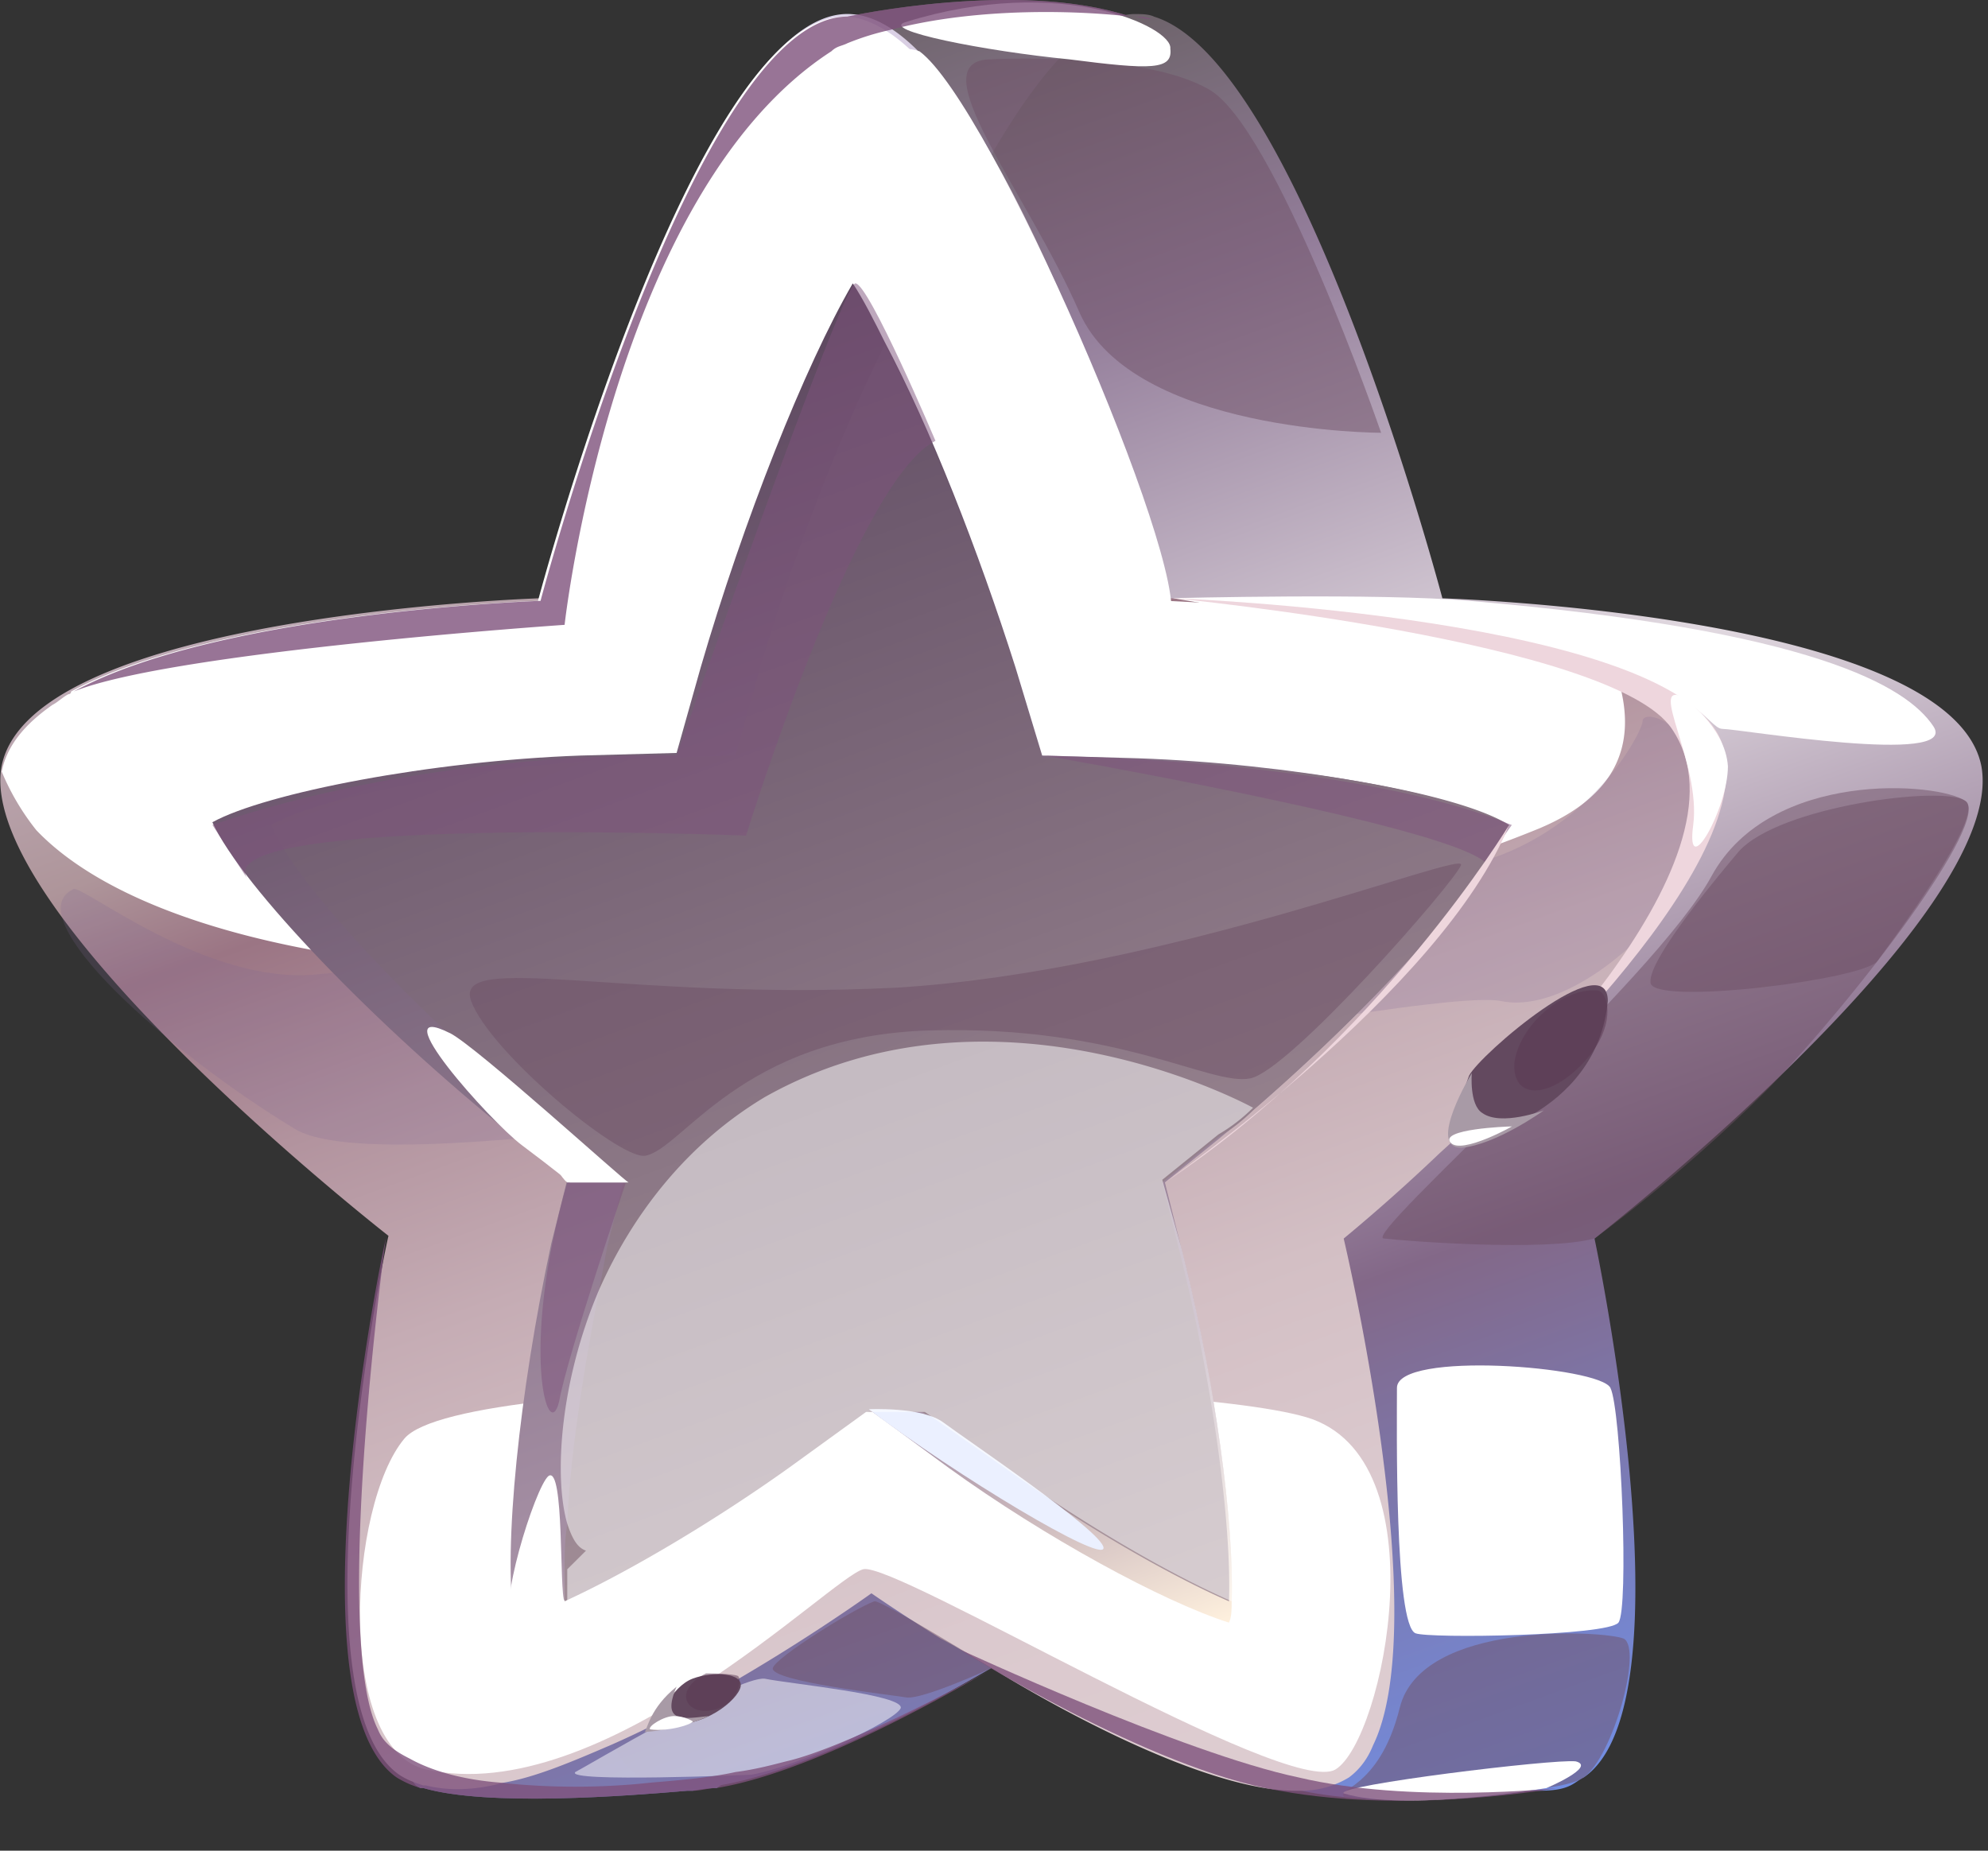 <svg width="29" height="27" viewBox="0 0 29 27" fill="none" xmlns="http://www.w3.org/2000/svg"><rect x="0" y="0" width="29" height="27" fill="#333333" stroke="none"/><path d="M22.872 26.047c-.078 0-.272.04-.545.078-.778.117-2.218.234-3.347 0h-.039l-4.009-2.063-.817-.428-.39.273-2.996 1.985-.273.194c-.039 0-.155 0-.35.04h-.078c-.895.077-2.92.233-3.853-.04h-.04c-.116-.039-.194-.194-.155-.428.078-1.05 1.674-3.97 3.036-6.344 1.051-1.83 1.985-3.27 1.985-3.27l.156-1.829.467-5.449.7-8.135.04-.389s2.49-.545 4.125 0h.039c.584.273 1.635 4.087 2.725 8.68.31 1.284.622 2.607.895 3.93.311 1.363.584 2.687.856 3.97 1.09 5.06 1.868 9.225 1.868 9.225Z" fill="url(#a)"/><path d="M23.26 18.069s1.44 6.772-.156 7.862c-.078.039-.116.078-.194.117-.156.078-.35.078-.545.078-.623 0-1.48-.273-2.297-.662-1.868-.856-3.814-2.219-3.814-2.219s-.506.35-1.284.818c-.156.078-.312.194-.467.272h-.04c-1.206.7-2.802 1.518-3.97 1.713-.116 0-.233.039-.35.039h-.078c-.194 0-.389-.04-.544-.078l-.234-.117a1.063 1.063 0 0 1-.35-.467c-.623-1.284-.156-4.398.155-6.15.156-.74.273-1.245.273-1.245s-2.647-2.102-4.281-4.165c-.779-1.012-1.324-1.985-1.168-2.685.233-1.168 2.374-1.79 4.36-2.102 1.517-.273 2.957-.35 3.424-.35h.156s1.168-4.01 2.647-6.54C15.164 1.06 15.865.244 16.526.205h.04c.077 0 .194 0 .272.039 2.14.661 4.203 8.485 4.203 8.485s7.435.233 7.863 2.452c.389 2.18-5.644 6.889-5.644 6.889Z" fill="url(#b)"/><path d="M19.601 18.069s1.323 5.566.428 7.395c-.078.195-.194.35-.35.467a1.345 1.345 0 0 1-.7.195c-1.168.038-3.114-.934-4.515-1.79-.273-.156-.507-.312-.74-.429-.623-.39-1.012-.662-1.012-.662s-1.946 1.402-3.814 2.219c-.545.234-1.09.467-1.557.545-.428.117-.818.117-1.129.039h-.039c-.117-.04-.233-.078-.35-.156-1.557-1.09-.234-7.55-.156-7.862 0 0-6.033-4.71-5.644-6.85.429-2.219 7.863-2.452 7.863-2.452S10.143.204 12.362.204c.7 0 1.4.817 2.063 1.985 1.479 2.53 2.646 6.539 2.646 6.539s.934.038 2.18.155c1.401.156 3.191.467 4.398 1.012.74.35 1.245.74 1.362 1.285.312 1.479-2.296 4.086-4.009 5.643a26.874 26.874 0 0 1-1.4 1.246Z" fill="url(#c)"/><path d="M17.11 8.727s3.036-.078 4.32.039c5.021.428 6.384 1.245 6.773 1.83.39.583-2.841.038-3.075.038-.233 0-.389-.817-3.075-1.167-2.724-.35-4.943-.74-4.943-.74Z" fill="#fff"/><path opacity=".5" d="M23.259 18.068c-.7.195-2.764.039-3.075 0-.311-.039 3.97-3.775 4.787-5.293.857-1.557 3.309-1.363 3.698-1.09.39.272-1.596 2.88-2.88 4.204-1.285 1.284-2.53 2.18-2.53 2.18Z" fill="#6E5066"/><path d="M22.483 12.074c-.662.273-1.44.545-2.297.779-2.607.74-5.838 1.207-8.99 1.362-2.18.078-4.32 0-6.15-.272-2.024-.312-3.659-.934-4.515-1.83a3.555 3.555 0 0 1-.506-.856c.078-.39.35-.7.74-.973.077-.039.155-.117.233-.156 0 0 .039 0 .039-.039 2.14-1.167 6.811-1.323 6.811-1.323S10.106.242 12.324.242c.195 0 .39.078.584.195.506.311 1.012.973 1.479 1.79 1.48 2.53 2.647 6.54 2.647 6.54s.934.038 2.18.155c1.4.155 3.19.467 4.398 1.012.272.934-.04 1.673-1.13 2.14Z" fill="#fff"/><path opacity=".2" d="M1.076 12.97c-.856.39 1.362 2.374 3.23 3.503 1.83 1.09 16.27-2.14 17.593-1.868 1.323.272 3.425-2.102 3.075-3.114-.39-1.05-1.012-1.129-1.012-.973 0 .156-.779 1.674-2.53 2.102-1.751.428-15.296 1.44-16.814 1.596-1.596.155-3.386-1.285-3.542-1.246Z" fill="#7F6593"/><path d="M6.21 25.814c-1.323-.312-1.128-3.854-.31-4.827.856-1.012 11.17-.895 13.155-.311 1.985.584 1.129 4.71.428 5.138-.7.428-6.422-3.036-6.89-2.92-.466.117-3.813 3.504-6.382 2.92Z" fill="#fff"/><path d="m17.81 16.59-.817.661.234.934c.506 1.985.778 4.048.74 5.177 0 .117 0 .233-.04.311-.973-.311-2.685-1.245-4.086-2.257l-.74-.545-.428-.312-1.129.818c-1.09.778-2.335 1.518-3.27 1.946-.272.155-.544.233-.777.311-.156-1.05.077-3.308.544-5.488l.234-.934-.817-.662c-1.985-1.595-3.932-3.62-4.36-4.554.779-.428 3.192-.895 5.372-.973l1.4-.038.351-1.246c.623-2.14 1.518-4.398 2.219-5.605.155.234.311.545.467.857.661 1.245 1.362 3.035 1.907 4.748l.389 1.284 1.401.04c2.18.077 4.632.505 5.371.972-.31.896-2.218 2.958-4.164 4.554Z" fill="url(#d)"/><path d="M22.015 12.036c-.35.856-1.986 2.646-3.737 4.164a2.5 2.5 0 0 1-.506.39l-.817.661.233.934c.506 1.985.779 4.048.74 5.177-.973-.428-2.219-1.168-3.309-1.946l-1.167-.817h-.818l-1.128.817c-1.09.778-2.336 1.518-3.27 1.946v-.467c0-.195 0-.428.039-.662.039-.973.234-2.218.467-3.425.039-.195.078-.428.117-.623l.233-.934-.817-.661c-1.985-1.596-3.931-3.62-4.32-4.554.74-.428 3.191-.896 5.37-.973l1.402-.04.35-1.245c.506-1.712 1.207-3.503 1.83-4.748.661 1.245 1.362 3.036 1.907 4.748l.39 1.285 1.4.039c2.219.038 4.671.467 5.41.934Z" fill="url(#e)"/><path d="M12.673 20.56s.778-.04 1.09.194c.31.233 2.335 1.595 2.335 1.829 0 .234-2.141-1.05-3.425-2.024Z" fill="#EBF0FF"/><path d="M7.496 23.673c-.273-.116.311-1.985.506-2.14.233-.156.155 1.712.233 1.829.04 0-.506.35-.74.311Z" fill="#fff"/><path opacity=".5" d="M8.274 17.252h.856s-.856 2.53-.973 3.191c-.156.662-.584-.74.117-3.192ZM3.604 12.814c-.545-.934 7.279-.623 7.279-.623s1.596-5.177 2.763-5.76c0 0-.973-2.297-1.168-2.297-.194 0-2.607 6.89-2.607 6.89s-3.464-.117-6.773 1.011l.506.779ZM15.242 11.024s5.838 1.012 6.422 1.557l.39-.545c-.04 0-1.83-.895-6.812-1.012Z" fill="#7E527C"/><path opacity=".5" d="M14.464.865c-1.09 0 .506 1.907 1.285 3.698.778 1.751 4.398 1.751 4.398 1.751s-1.557-4.515-2.53-5.02c-.973-.546-3.153-.429-3.153-.429ZM19.64 26.242c-.234-.156.467-.078.778-1.323.311-1.285 2.997-1.129 3.27-1.012.272.155-.156 1.712-.584 2.024-.428.311-3.464.311-3.464.311Z" fill="#6E5066"/><path d="M20.65 23.829c-.31-.117-.272-3.036-.272-3.581 0-.545 2.958-.312 3.114 0 .156.311.272 3.23.117 3.425-.156.195-2.764.233-2.958.156Z" fill="#fff"/><path opacity=".5" d="M10.96 25.892c.662-.117 2.102-.779 2.18-.973.04-.195-1.596-.35-1.985-.428-.389-.04-2.608 1.284-2.763 1.362-.156.155 2.569.039 2.569.039Z" fill="#fff"/><path opacity=".5" d="M12.753 23.362c-.312.117-1.44.818-1.48.974-.038.194 1.713.389 1.947.428.233.038 1.245-.428 1.245-.428s-1.634-1.012-1.712-.974ZM25.362 12.425c-.195.233-1.323 1.557-1.285 1.907 0 .35 3.114-.039 3.309-.311.194-.273 1.596-2.14 1.284-2.336-.311-.233-2.724.078-3.308.74Z" fill="#6E5066"/><path d="M17.11 8.727s6.422.623 7.279 1.907c1.323 1.946-2.842 5.76-2.842 5.76s4.165-3.697 3.581-5.526c-.584-1.869-8.018-2.141-8.018-2.141Z" fill="#EED6DD"/><path d="M24.545 10.167c-.506-.233.272.973.155 1.868-.116.857.506-.233.506-.856-.039-.584-.661-1.012-.661-1.012ZM13.414.749c-1.285-.467-.506 4.009.817 7.24 1.284 3.074 2.569 1.867 2.841 1.05.273-.817-2.608-7.512-3.658-8.29Z" fill="#fff"/><path d="M14.698 3.629c-.934-.117-.39 2.685.194 3.697.545.973 1.363.35 1.402-.506.038-.895-1.246-3.153-1.596-3.191ZM13.218.32c-.428.117 1.168.428 2.374.545 1.207.156 1.518.156 1.48-.156.038-.311-1.597-1.09-3.854-.389ZM19.6 26.164c-.117-.117 3.074-.506 3.386-.467.311.078-.428.39-.428.39s-2.063.35-2.959.077Z" fill="#fff"/><path opacity=".5" d="M17.228 18.186c.506 1.985.778 4.047.74 5.176-.974-.428-2.22-1.168-3.31-1.946l-1.167-.817h-.817l-1.129.817c-1.09.778-2.335 1.518-3.27 1.946v-.467l.273-.272c-.117-.04-.195-.156-.272-.39-.195-.661-.117-2.063.467-3.425.467-1.05 1.245-2.102 2.413-2.802 3.386-1.907 7.123.155 7.123.155a2.5 2.5 0 0 1-.506.39l-.818.661.273.974Z" fill="#fff"/><path d="M5.471 24.958c-.116-.817.195-1.401.506-1.362.312.038.701 1.907.429 2.14-.312.234-.935-.545-.935-.778Z" fill="#fff"/><path opacity=".8" d="M14.425 24.374c-1.206.7-2.802 1.518-3.97 1.712-.116 0-.233.04-.35.04h-.078c-.895.077-2.919.233-3.853-.04h-.039a1.383 1.383 0 0 1-.35-.155c-1.557-1.09-.234-7.551-.156-7.863-.039.273-.778 5.839-.117 7.162.078.195.234.311.467.428.35.195.818.311 1.324.35.7.078 1.479.078 2.18 0 .466-.038.895-.077 1.245-.155.311-.04.584-.117.74-.156.856-.195 2.685-1.168 2.957-1.323ZM16.799.281s-.078 0-.234-.039h-.078c-.661-.078-2.18-.156-3.503.195a3.83 3.83 0 0 0-.623.194c-.077.04-.155.04-.233.117-3.192 2.063-3.892 8.368-3.892 8.368s-5.722.39-7.162.973c2.14-1.167 6.811-1.323 6.811-1.323S10.143.242 12.361.242c0 0 2.491-.545 4.126 0 .117 0 .234 0 .312.04Z" fill="#7E527C"/><path d="M23.454 14.604c0-.817-1.869.779-2.024 1.09-.117.312-.234.74-.156.856.117.156 2.024-.272 2.18-1.946Z" fill="#63495F"/><path opacity=".5" d="M23.298 14.45c-.506-.04-1.129.505-1.207 1.05-.039.545.506.545 1.012 0s.35-1.05.195-1.05Z" fill="#5B3952"/><path d="M21.47 15.655s-.04.467.155.584c.273.195.895-.039.895-.039s-.7.506-1.206.545c-.506 0 .156-1.09.156-1.09Z" fill="#A89AA6"/><path d="M21.158 16.668c-.156-.195.817-.234.895-.234.078-.039-.74.428-.895.233Z" fill="#fff"/><path d="M9.676 25.152c-.117-.039.117-.545.428-.662.311-.116.74-.077.7.117-.039.195-.544.623-1.128.545Z" fill="#63495F"/><path d="M9.87 24.607c-.234.545.117.468.467.429 0 0-.39.194-.934.233.039-.039.078-.35.467-.662Z" fill="#A89AA6"/><path d="M9.483 25.23c-.039-.039.195-.194.35-.194.156 0 .273.077.273.077 0 .04-.35.156-.623.117Z" fill="#fff"/><path opacity=".5" d="M10.3 24.413c-.468.234-.312.584.038.545.39-.039.506-.428.428-.506-.078-.039-.467-.039-.467-.039Z" fill="#5B3952"/><path d="M6.562 15.072c-1.012-.506.584 1.284 1.05 1.635.468.35.701.544.701.544h.857c-.04 0-2.219-1.985-2.608-2.18Z" fill="#fff"/><path d="M8.274 17.251c-.194-.155-.35-.7-.116-.7.233.039.973.7.973.7h-.857Z" fill="#fff"/><path opacity=".8" d="M13.998 24.063s3.27 1.517 4.943 1.868c1.635.389 3.775.155 3.775.155s-2.14.39-4.047.04c-1.908-.312-4.671-2.064-4.671-2.064Z" fill="#7E527C"/><path d="M.179 11.257c.194.895 1.401-.311 1.673-.817.273-.506-1.595-.467-1.673.817Z" fill="#fff"/><path d="M16.994 17.251s4.047-2.802 5.02-5.215c0 0-1.907 3.152-5.02 5.215Z" fill="#EED6DD"/><path opacity=".5" d="M9.403 16.862c-.39.039-2.258-1.518-2.53-2.257-.272-.74 2.257 0 6.189-.195 3.93-.233 8.329-2.024 8.251-1.79-.078.233-2.491 2.997-3.075 3.113-.584.117-1.907-.778-4.67-.7-2.764.078-3.62 1.751-4.165 1.83Z" fill="#6E5066"/><defs><linearGradient id="a" x1="16.922" y1="28.224" x2="7.395" y2="2.049" gradientUnits="userSpaceOnUse"><stop stop-color="#728EE3"/><stop offset=".299" stop-color="#836888"/><stop offset=".573" stop-color="#E1D9E0"/><stop offset=".849" stop-color="#937D9A"/><stop offset="1" stop-color="#6D636A"/></linearGradient><linearGradient id="b" x1="21.822" y1="26.441" x2="12.761" y2="1.546" gradientUnits="userSpaceOnUse"><stop stop-color="#728EE3"/><stop offset=".299" stop-color="#836888"/><stop offset=".573" stop-color="#E1D9E0"/><stop offset=".849" stop-color="#937D9A"/><stop offset="1" stop-color="#6D636A"/></linearGradient><linearGradient id="c" x1="18.042" y1="26.569" x2="8.897" y2="1.442" gradientUnits="userSpaceOnUse"><stop stop-color="#DECDD1"/><stop offset=".147" stop-color="#DBC9CE"/><stop offset=".278" stop-color="#D3BFC4"/><stop offset=".404" stop-color="#C5ACB4"/><stop offset=".525" stop-color="#B2939E"/><stop offset=".634" stop-color="#9B7584"/><stop offset=".696" stop-color="#AE959A"/><stop offset="1" stop-color="#DDD4EA"/></linearGradient><linearGradient id="d" x1="16.935" y1="24.051" x2="10.014" y2="5.036" gradientUnits="userSpaceOnUse"><stop stop-color="#FFF1DE"/><stop offset=".209" stop-color="#A690A5"/><stop offset="1" stop-color="#5C475E"/></linearGradient><linearGradient id="e" x1="17.224" y1="23.634" x2="10.73" y2="5.793" gradientUnits="userSpaceOnUse"><stop stop-color="#AD99A0"/><stop offset=".994" stop-color="#655167"/></linearGradient></defs></svg>